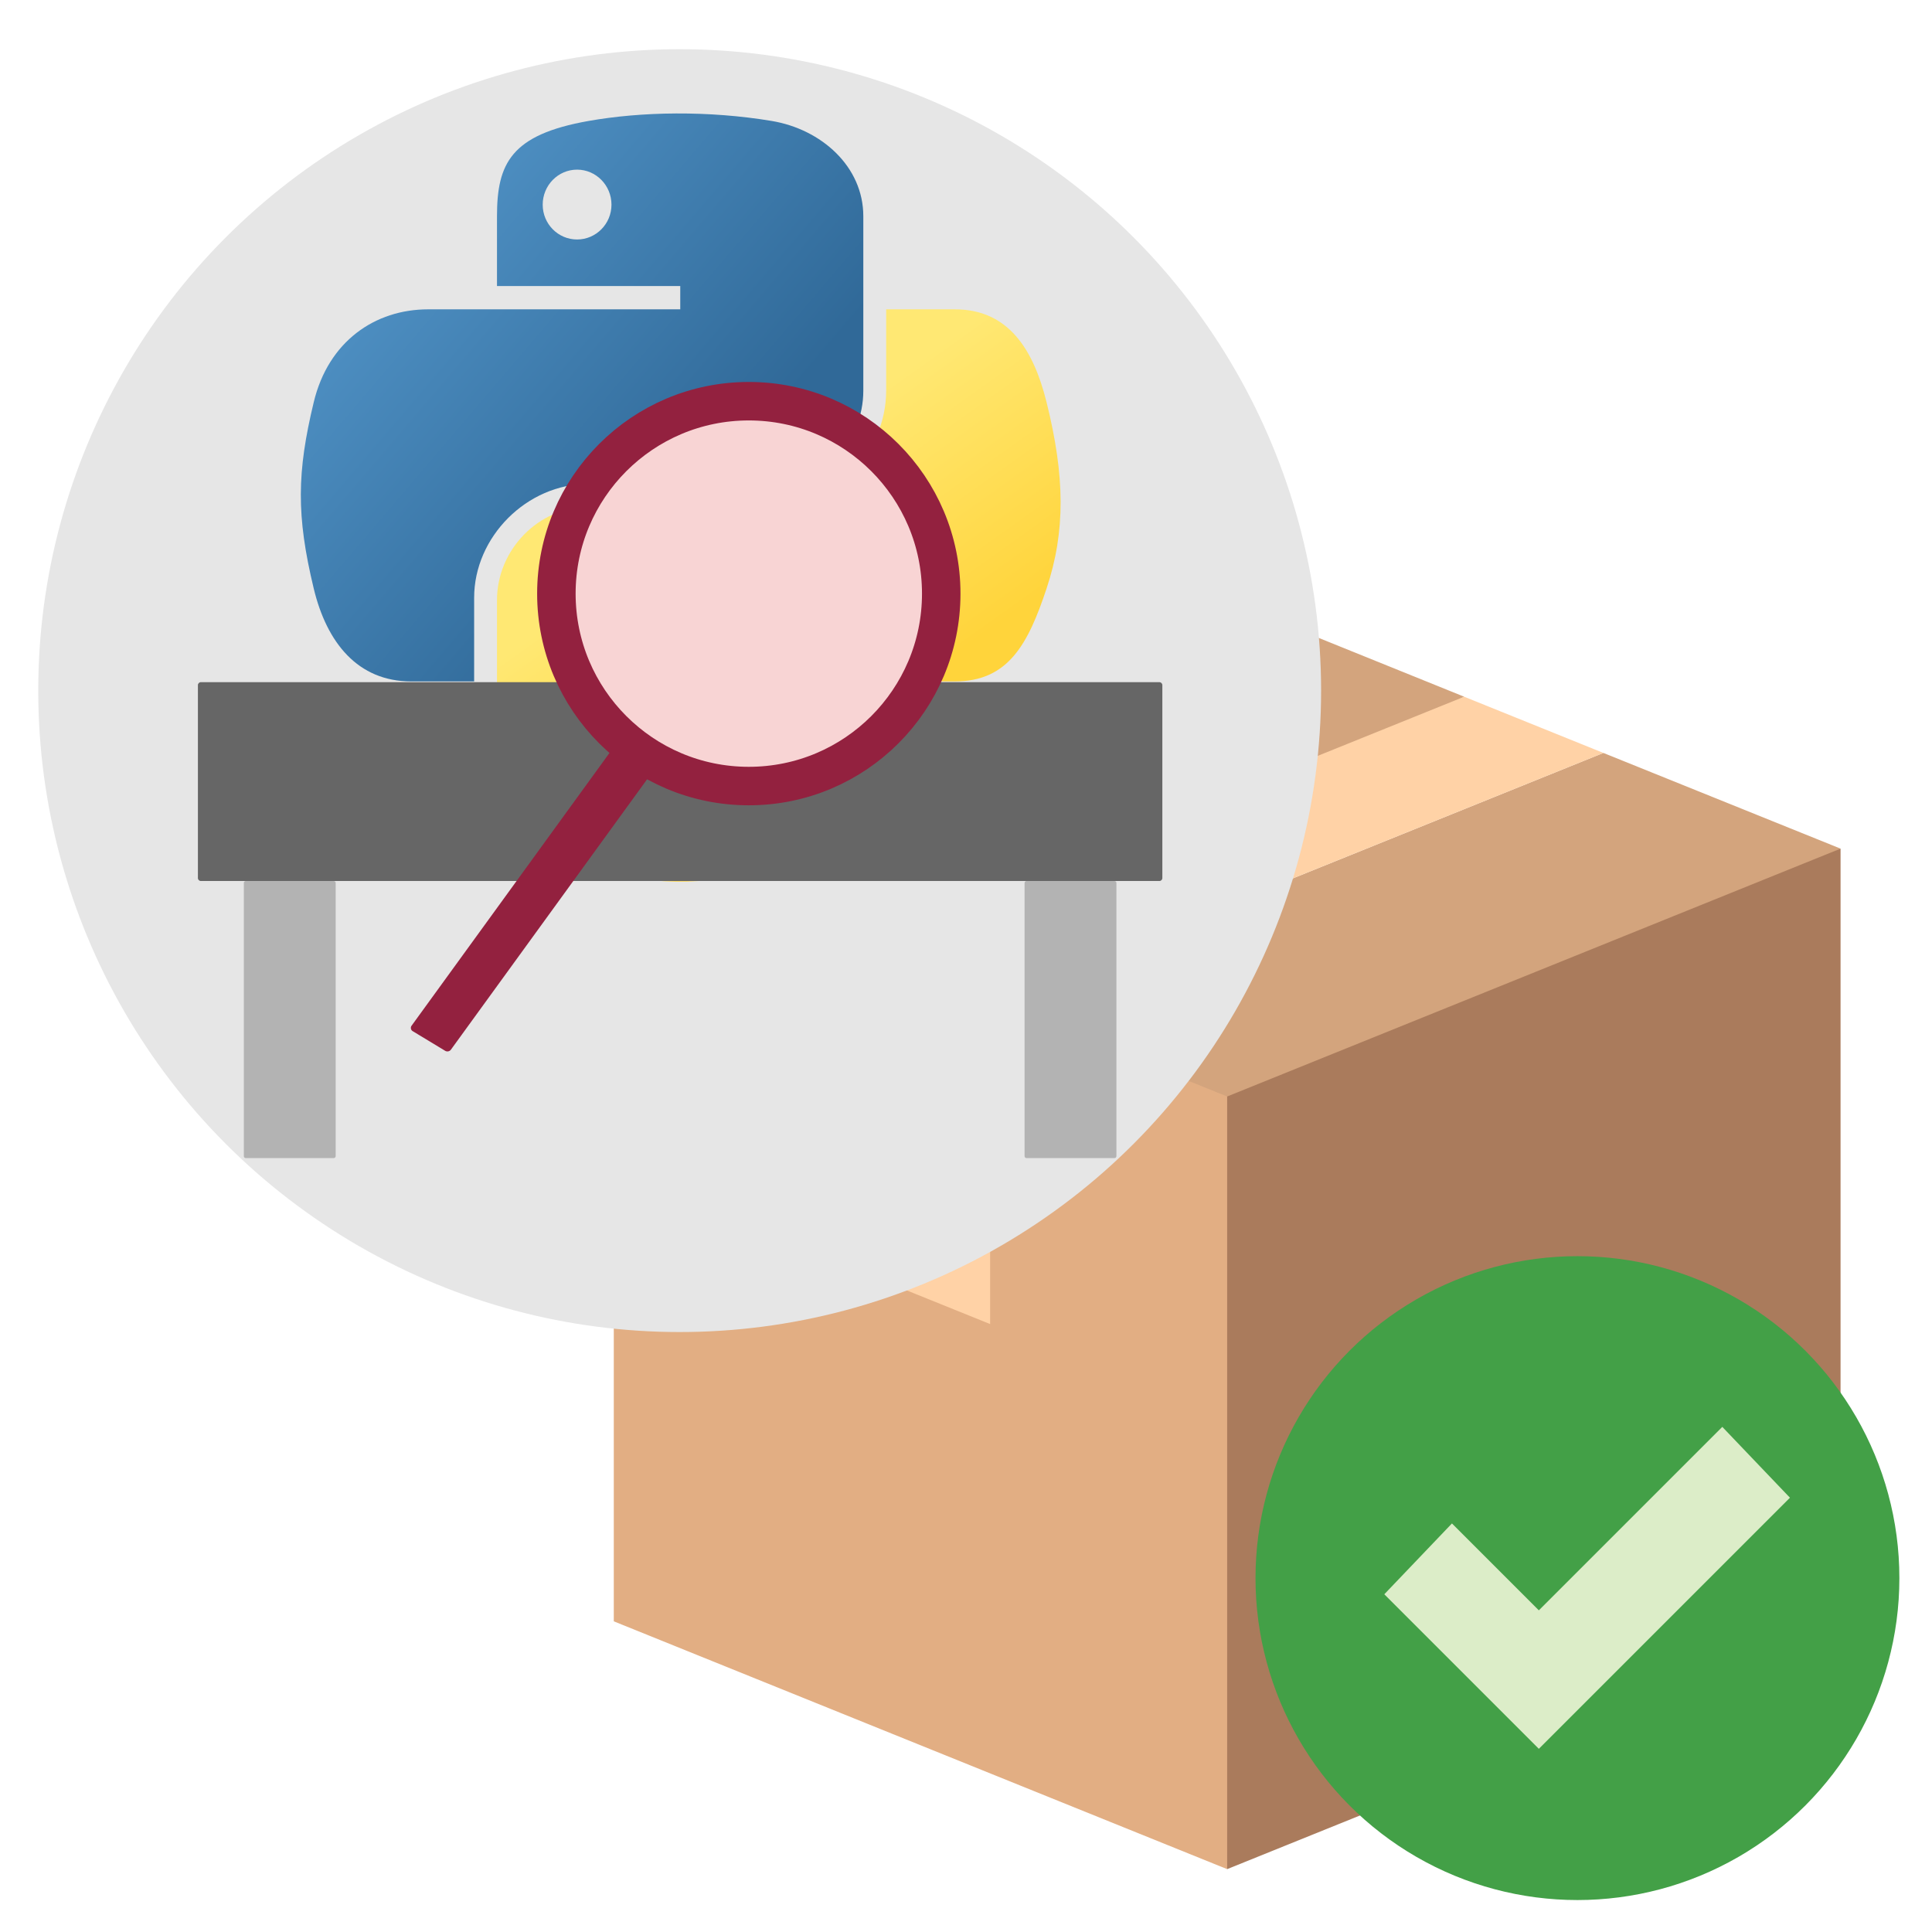 <?xml version="1.0" encoding="UTF-8" standalone="no"?>
<!-- Created with Inkscape (http://www.inkscape.org/) -->

<svg
   version="1.1"
   id="svg3157"
   xml:space="preserve"
   width="600"
   height="600"
   viewBox="0 0 600 600"
   sodipodi:docname="install.svg"
   inkscape:version="1.3 (0e150ed6c4, 2023-07-21)"
   inkscape:export-filename="install.png"
   inkscape:export-xdpi="5.1199999"
   inkscape:export-ydpi="5.1199999"
   xmlns:inkscape="http://www.inkscape.org/namespaces/inkscape"
   xmlns:sodipodi="http://sodipodi.sourceforge.net/DTD/sodipodi-0.dtd"
   xmlns:xlink="http://www.w3.org/1999/xlink"
   xmlns="http://www.w3.org/2000/svg"
   xmlns:svg="http://www.w3.org/2000/svg"
   xmlns:rdf="http://www.w3.org/1999/02/22-rdf-syntax-ns#"
   xmlns:cc="http://creativecommons.org/ns#"
   xmlns:dc="http://purl.org/dc/elements/1.1/"><defs
     id="defs3161"><marker
       markerWidth="700"
       markerHeight="700"
       refX="350"
       refY="350"
       orient="auto"
       id="marker1068"><g
         inkscape:label="Clip"
         id="use859"
         transform="matrix(1.306,0,0,-1.091,-173.857,852.947)"><path
           d="m 375.356,684.771 c 2.504,1.333 5.022,2.631 7.587,3.8 2.533,1.248 5.143,2.288 7.725,3.409 2.596,1.086 5.238,2.036 7.852,3.061 l 1.278,0.501 1.321,-0.562 c 2.774,-1.168 5.523,-2.384 8.276,-3.596 2.695,-1.349 5.471,-2.501 8.099,-4.009 l 7.965,-4.338 c 2.557,-1.683 5.206,-3.14 7.684,-5.013 l -0.075,-0.185 h -0.004 l -0.076,-0.186 -0.506,0.206 -32.744,13.383 -31.136,-11.089 -0.472,-0.169 -0.137,0.375 c 2.384,1.669 4.91,2.936 7.363,4.412 m 86.771,47.215 v -0.666 c 0,0 -1.409,-17.827 -1.743,-16.911 -0.331,0.915 -6.65,11.412 -6.65,11.412 z m -5.992,-32.821 c 12.277,2.727 18.745,21.492 34.738,15.494 0,0 -18.493,28.49 -27.991,23.492 -6.091,-3.207 -19.579,-12.783 -28.473,-19.243 l -21.835,-12.496 15.235,4.231 c 4.437,-4.393 15.996,-14.219 28.326,-11.478 m -119.158,28.821 8.583,-6.164 c 0,0 -6.411,-10.496 -6.74,-11.412 -0.333,-0.916 -1.843,16.91 -1.843,16.91 z m 2.871,-28.821 c 11.618,-2.583 22.546,5.988 27.482,10.662 l 14.863,-5.198 -12.68,8.459 c -3.951,2.931 -27.716,20.486 -36.413,25.063 -9.495,4.998 -27.988,-23.492 -27.988,-23.492 15.994,5.998 22.462,-12.767 34.736,-15.494 m 286.235,12.994 c -42.654,38.986 -105.963,-7.995 -105.963,-7.995 0,0 -17.743,20.826 -15.079,41.484 2.662,20.658 103.961,31.489 137.723,-26.378 53.335,-91.414 -85.548,-257.019 -85.548,-257.019 93.965,140.949 90.877,229.79 68.867,249.908 m -103.954,-262.832 c -4.262,-8.849 -8.031,-17.324 -11.354,-25.216 -1.553,-3.989 -3.045,-7.811 -4.458,-11.446 -1.29,-3.684 -2.507,-7.179 -3.656,-10.463 -2.018,-6.651 -3.743,-12.491 -4.705,-17.399 -1.182,-4.876 -1.745,-8.775 -2.167,-11.434 -0.43,-2.663 -0.659,-4.086 -0.659,-4.086 0,0 0.078,1.436 0.226,4.129 0.175,2.688 0.211,6.68 1.069,11.663 0.583,5.033 1.852,11.037 3.37,17.932 0.899,3.409 1.856,7.042 2.864,10.868 1.214,3.766 2.49,7.726 3.823,11.857 2.885,8.183 6.219,16.981 10.213,26.071 3.93,9.122 8.302,18.632 13.128,28.302 4.8,9.687 9.806,19.653 15.116,29.65 5.256,10.001 10.595,20.168 15.936,30.329 10.688,20.27 20.919,40.732 28.881,60.495 3.943,9.897 7.171,19.637 9.687,29.018 0.956,4.729 2.232,9.313 2.722,13.823 0.292,2.247 0.721,4.46 0.894,6.637 0.12,2.186 0.238,4.328 0.355,6.427 0.215,2.111 -0.015,4.153 -0.086,6.163 -0.149,1.998 -0.077,3.993 -0.375,5.878 -0.684,3.748 -0.89,7.45 -2.067,10.677 -0.478,1.647 -0.943,3.245 -1.392,4.784 -0.477,1.533 -1.238,2.89 -1.808,4.265 -0.609,1.364 -1.195,2.672 -1.757,3.923 -0.567,1.246 -1.371,2.273 -1.996,3.342 -1.355,2.065 -2.413,4.032 -3.581,5.598 -1.237,1.512 -2.288,2.801 -3.139,3.846 -1.707,2.087 -2.616,3.202 -2.616,3.202 0,0 1.02,-1.013 2.935,-2.914 0.958,-0.949 2.138,-2.123 3.523,-3.498 1.34,-1.42 2.605,-3.326 4.157,-5.356 0.724,-1.044 1.646,-2.067 2.33,-3.297 0.674,-1.237 1.382,-2.533 2.12,-3.882 0.695,-1.373 1.593,-2.732 2.214,-4.277 0.589,-1.56 1.202,-3.178 1.835,-4.848 1.484,-3.299 2.01,-7.092 3.03,-11.002 0.479,-1.964 0.519,-4.034 0.792,-6.131 0.191,-2.102 0.548,-4.262 0.449,-6.464 0.378,-8.851 -0.854,-18.356 -2.744,-28.232 -2.211,-9.794 -5.073,-20.001 -8.927,-30.193 -3.845,-10.183 -8.091,-20.601 -13.022,-30.854 -4.822,-10.314 -10.052,-20.598 -15.334,-30.834 -10.844,-20.243 -21.688,-40.486 -31.856,-59.466 -4.967,-9.52 -9.723,-18.73 -13.97,-27.587 m -213.677,-75.958 c -0.424,2.659 -0.986,6.558 -2.171,11.434 -0.96,4.908 -2.685,10.748 -4.706,17.399 -1.146,3.284 -2.364,6.779 -3.651,10.463 -1.417,3.635 -2.907,7.457 -4.461,11.446 -3.323,7.892 -7.09,16.367 -11.351,25.216 -4.248,8.857 -9.007,18.067 -13.972,27.587 -10.168,18.98 -21.012,39.223 -31.857,59.466 -5.283,10.236 -10.509,20.52 -15.332,30.834 -4.934,10.253 -9.174,20.671 -13.025,30.854 -3.852,10.192 -6.717,20.399 -8.923,30.193 -1.893,9.876 -3.125,19.381 -2.749,28.232 -0.094,2.202 0.26,4.362 0.451,6.464 0.275,2.097 0.31,4.167 0.792,6.131 1.019,3.91 1.548,7.703 3.03,11.002 0.633,1.67 1.246,3.288 1.836,4.848 0.62,1.545 1.517,2.904 2.216,4.277 0.736,1.349 1.444,2.645 2.118,3.882 0.684,1.23 1.606,2.253 2.332,3.297 1.553,2.03 2.813,3.936 4.155,5.356 1.386,1.375 2.567,2.549 3.524,3.498 1.914,1.901 2.935,2.914 2.935,2.914 0,0 -0.911,-1.115 -2.614,-3.202 -0.854,-1.045 -1.907,-2.334 -3.141,-3.846 -1.17,-1.566 -2.224,-3.533 -3.582,-5.598 -0.625,-1.069 -1.427,-2.096 -1.996,-3.342 -0.559,-1.251 -1.146,-2.559 -1.758,-3.923 -0.567,-1.375 -1.331,-2.732 -1.807,-4.265 -0.448,-1.539 -0.913,-3.137 -1.393,-4.784 -1.173,-3.227 -1.383,-6.929 -2.067,-10.677 -0.296,-1.885 -0.226,-3.88 -0.373,-5.878 -0.071,-2.01 -0.303,-4.052 -0.086,-6.163 0.117,-2.099 0.233,-4.241 0.354,-6.427 0.175,-2.177 0.602,-4.39 0.896,-6.637 0.489,-4.51 1.762,-9.094 2.72,-13.823 2.515,-9.381 5.747,-19.121 9.69,-29.018 7.959,-19.763 18.189,-40.225 28.881,-60.495 5.337,-10.161 10.677,-20.328 15.933,-30.329 5.31,-9.997 10.319,-19.963 15.117,-29.65 4.825,-9.67 9.199,-19.18 13.126,-28.302 3.994,-9.09 7.329,-17.888 10.215,-26.071 1.332,-4.131 2.61,-8.091 3.824,-11.857 1.006,-3.826 1.964,-7.459 2.862,-10.868 1.52,-6.895 2.791,-12.899 3.37,-17.932 0.86,-4.983 0.895,-8.975 1.07,-11.663 0.148,-2.693 0.226,-4.129 0.226,-4.129 0,0 -0.229,1.423 -0.658,4.086 m -146.979,345.901 c 35.178,59.866 135.319,48.581 137.985,27.923 0.564,-4.372 0.195,-8.816 -0.725,-13.112 l -23.018,-24.449 c -18.623,11.124 -64.349,32.881 -97.558,2.527 -22.011,-20.118 -25.1,-108.959 68.866,-249.908 0,0 -139.166,165.771 -85.55,257.019 m 174.896,43.117 c 9.691,-3.951 43.915,-17.165 67.946,-17.165 3.06,0 5.897,0.218 8.426,0.648 24.641,4.184 41.703,9.813 48.067,12.105 l 75.275,-89.802 -59.955,-23.984 c -9.324,4.09 -56.156,24.247 -73.688,24.247 -0.383,0 -0.749,-0.007 -1.104,-0.026 -9.846,-0.487 -29.382,-6.704 -48.275,-12.72 -14.726,-4.686 -29.952,-9.535 -34.621,-9.535 -5.981,0 -33.774,17.333 -58.606,34.944 z m 101.687,-186.177 1.046,62.321 11.917,-1.357 z m -82.896,60.759 11.863,1.768 3.566,-64.526 z m 123.945,3.406 c -16.789,-83.6 -38.53,-175.696 -45.731,-182.29 -18.115,-10.617 -61.007,-5.057 -66.095,1.58 -4.89,6.968 -34.029,109.48 -52.505,176.937 l 5.175,-1.306 c 5.968,-20.091 36.892,-123.598 43.354,-132.924 0.744,-1.074 1.84,-2.051 3.213,-2.936 1.158,1.624 2.366,3.19 3.538,4.794 0.408,0.523 0.842,1.018 1.256,1.534 2.559,3.199 5.215,6.286 7.955,9.273 4.557,4.913 11.54,9.527 17.211,13.96 l 0.008,-1.427 c -5.99,-5.213 -11.778,-10.664 -17.219,-16.533 -3.182,-3.469 -6.282,-7.036 -9.211,-10.806 -1.416,-1.939 -2.905,-3.795 -4.267,-5.802 -0.178,-0.259 -0.38,-0.561 -0.596,-0.892 -1.461,-2.231 -3.665,-5.9 -4.725,-7.795 2.358,0.822 5.955,4.302 8.153,5.308 2.215,0.994 4.302,2.135 6.457,3.196 0.668,0.352 1.309,0.74 1.971,1.103 10.898,-2.675 25.62,-3.294 36.484,-2.368 3.424,0.292 6.519,0.726 9.31,1.286 1.105,-0.926 2.201,-1.86 3.345,-2.75 1.808,-1.316 3.537,-2.7 5.412,-3.963 1.861,-1.273 3.747,-2.527 5.802,-3.646 -0.524,1.761 -1.161,3.43 -1.821,5.08 -0.18,0.452 -0.352,0.908 -0.537,1.356 -0.848,2.094 -1.843,4.073 -2.757,6.114 -1.938,3.996 -4.081,7.822 -6.325,11.568 -2.246,3.745 -4.667,7.35 -7.159,10.895 -2.015,2.846 -5.073,3.82 -7.229,6.557 l 0.341,55.113 1.785,-51.364 c -0.336,-0.707 3.088,-3.461 5.103,-6.307 2.492,-3.546 4.913,-7.148 7.159,-10.897 1.381,-2.303 2.7,-4.657 3.981,-7.044 0.8,-1.491 1.601,-2.984 2.344,-4.522 0.396,-0.887 0.809,-1.76 1.218,-2.637 3.152,1.697 5.334,3.788 6.494,6.282 17.369,37.301 35.987,131.312 36.772,135.294 l -1.768,0.846 4.104,0.138 c 0.063,0.308 0.063,0.303 0,-0.005 m -22.984,-145.65 c 3.271,13.038 6.629,27.324 9.88,41.695 8.838,1.971 17.526,4.382 26.039,7.24 -0.216,-12.503 -1.038,-26.53 -2.499,-39.558 -10.851,-3.925 -22.01,-7.047 -33.42,-9.377 m -16.451,-52.772 c 3.753,6.569 8.852,23.316 14.333,44.459 11.434,2.203 22.637,5.158 33.551,8.853 -0.283,-13.209 -1.306,-28.133 -3.107,-41.39 -14.432,-5.264 -29.402,-9.377 -44.777,-11.922 m 56.857,150.738 c -0.177,-12.514 -0.909,-26.463 -2.231,-39.647 -8.592,-3.079 -17.373,-5.695 -26.324,-7.841 3.237,14.516 6.319,28.856 9.045,41.807 6.595,1.664 13.104,3.549 19.51,5.681 m 2.465,8.93 c -6.582,-2.303 -13.325,-4.352 -20.2,-6.141 4.322,20.732 7.496,36.685 8.543,41.976 4.603,1.269 9.168,2.635 13.679,4.127 -0.143,-12.595 -0.805,-26.575 -2.022,-39.962 m -212.968,45.347 c 4.301,-1.586 10.633,-3.762 18.658,-6.103 0.581,-2.172 5.095,-19.088 11.389,-42.243 -10.661,2.999 -18.414,5.783 -22.521,7.358 -3.097,13.923 -5.667,28.295 -7.526,40.988 m 7.481,-49.545 c 5.385,-1.995 13.935,-4.903 25.031,-7.855 3.561,-13.055 7.545,-27.553 11.63,-42.228 -13.985,3.538 -24.142,7.158 -29.074,9.058 -3.16,13.823 -5.755,28.311 -7.587,41.025 m 7.481,-49.551 c 6.42,-2.387 17.337,-6.07 31.678,-9.489 4.064,-14.521 8.161,-28.958 11.979,-42.082 -17.501,3.863 -30.189,8.385 -35.948,10.628 -3.28,13.82 -5.931,28.488 -7.709,40.943 m 7.474,-49.551 c 7.442,-2.778 20.925,-7.208 38.754,-10.788 6.607,-22.401 12.079,-39.614 14.607,-44.525 -21.835,3.98 -37.963,9.923 -45.057,12.835 -3.603,13.924 -6.472,29.401 -8.304,42.478 m 96.697,-105.422 c -40.206,0 -71.265,10.776 -81.366,14.754 -3.452,13.062 -6.166,27.771 -7.862,40.177 13.424,-5.041 46.486,-16.475 89.113,-16.475 h 0.011 c 27.044,0 53.258,5.176 78.01,13.641 -0.326,-12.561 -1.393,-26.645 -3.228,-38.968 -23.684,-8.71 -48.795,-13.128 -74.678,-13.129 m 0.13,-50.065 h -0.008 c -35.537,0 -63.022,9.75 -73.193,13.926 -3.93,13.151 -6.943,29.263 -8.693,42.447 12.655,-4.778 42.784,-14.305 81.764,-14.305 25.364,0.002 50.03,4.099 73.413,12.184 -0.426,-13.306 -1.77,-28.649 -4.07,-41.117 -22.069,-8.187 -45.339,-13.135 -69.213,-13.135 m 0.156,-46.601 c -32.171,0 -56.831,8.4 -66.104,12.085 -3.929,12.24 -6.861,27.963 -8.491,40.665 11.859,-4.509 39.077,-13.781 74.431,-13.781 h 0.012 c 23.671,0 46.775,4.188 68.775,11.888 -0.525,-13.996 -2.137,-28.355 -4.563,-39.346 -20.546,-7.639 -42.078,-11.507 -64.06,-11.511 m 58.137,-37.922 c -18.725,-6.912 -38.195,-10.415 -57.942,-10.415 -27.285,-0.005 -48.326,6.769 -57.589,10.37 -4.72,10.946 -8.082,28.059 -9.754,41.673 11.029,-4.227 35.386,-12.047 67.14,-12.047 h 0.008 c 21.964,0 43.499,3.87 64.109,11.184 -0.697,-15.121 -2.842,-30.678 -5.972,-40.765 m -6.898,-49.796 c -16.574,-5.945 -33.633,-8.958 -50.81,-8.958 -21.279,0 -38.092,4.686 -47.403,8.038 -6.59,6.932 -10.938,27.433 -12.743,42.962 10.17,-3.927 31.715,-10.663 59.912,-10.659 20.235,0 40.18,3.503 59.389,10.425 -0.97,-16.947 -4.058,-34.517 -8.345,-41.808 m -219.021,454.561 c 0.043,-2.635 0.28,-5.357 0.552,-8.149 0.598,-5.582 1.625,-11.428 2.988,-17.426 1.276,-6.018 3.183,-12.115 5.053,-18.327 1.932,-6.199 4.176,-12.431 6.532,-18.629 2.332,-6.213 4.733,-12.413 7.256,-18.475 2.491,-6.084 4.945,-12.077 7.32,-17.873 4.77,-11.616 9.123,-22.561 12.341,-32.166 1.645,-4.784 3.009,-9.228 4.062,-13.214 1.124,-3.963 1.859,-7.494 2.413,-10.393 0.577,-2.901 0.849,-5.209 1.005,-6.786 0.175,-1.566 0.268,-2.4 0.268,-2.4 0,0 -0.24,0.806 -0.693,2.315 -0.408,1.518 -1.161,3.699 -2.118,6.459 -0.964,2.756 -2.23,6.065 -3.774,9.823 -1.521,3.76 -3.402,7.944 -5.435,12.51 -4.251,9.083 -9.209,19.678 -14.522,31.031 -2.61,5.719 -5.426,11.592 -7.989,17.708 -2.625,6.083 -5.165,12.34 -7.612,18.647 -4.658,12.698 -8.805,25.708 -10.989,38.372 -1.23,6.293 -1.811,12.513 -2.042,18.412 -0.241,5.904 0.085,11.518 0.832,16.627 0.254,2.561 0.911,4.977 1.352,7.273 0.542,2.284 1.288,4.398 1.863,6.396 1.415,3.93 2.86,7.258 4.353,9.865 1.294,2.698 2.752,4.491 3.604,5.823 0.889,1.304 1.359,1.997 1.359,1.997 0,0 -0.341,-0.766 -0.985,-2.208 -0.617,-1.439 -1.673,-3.536 -2.551,-6.297 -1.056,-2.681 -1.918,-6.102 -2.843,-9.988 -0.759,-3.939 -1.392,-8.395 -1.601,-13.292 -0.078,-2.45 -0.18,-4.991 0.001,-7.635 m 212.255,-500.057 c -11.181,-4.928 -26.873,-7.75 -43.055,-7.75 -17.431,0 -33.302,3.3 -41.417,8.605 -6.728,4.401 -10.78,22.988 -12.307,37.133 9.272,-3.621 28.051,-9.455 52.735,-9.455 18.487,0 36.827,3.302 54.614,9.824 -1.277,-17.727 -5.327,-36.049 -10.57,-38.357 m 116.665,507.692 c -0.211,4.897 -0.845,9.353 -1.603,13.292 -0.926,3.886 -1.789,7.307 -2.842,9.988 -0.878,2.761 -1.936,4.858 -2.552,6.297 -0.642,1.442 -0.985,2.208 -0.985,2.208 0,0 0.471,-0.693 1.358,-1.997 0.85,-1.332 2.308,-3.125 3.604,-5.823 1.496,-2.607 2.938,-5.935 4.355,-9.865 0.574,-1.998 1.32,-4.112 1.862,-6.396 0.44,-2.296 1.097,-4.712 1.352,-7.273 0.75,-5.109 1.072,-10.723 0.831,-16.627 -0.232,-5.899 -0.813,-12.119 -2.039,-18.412 -2.187,-12.664 -6.332,-25.674 -10.987,-38.372 -2.449,-6.307 -4.99,-12.564 -7.62,-18.647 -2.557,-6.116 -5.376,-11.989 -7.984,-17.708 -5.315,-11.353 -10.274,-21.948 -14.523,-31.031 -2.035,-4.566 -3.917,-8.75 -5.435,-12.51 -1.546,-3.758 -2.812,-7.067 -3.777,-9.823 -0.957,-2.76 -1.711,-4.941 -2.116,-6.459 -0.453,-1.509 -0.694,-2.315 -0.694,-2.315 0,0 0.093,0.834 0.268,2.4 0.154,1.577 0.426,3.885 1.004,6.786 0.556,2.899 1.293,6.43 2.414,10.393 1.049,3.986 2.416,8.43 4.064,13.214 3.219,9.605 7.572,20.55 12.34,32.166 2.375,5.796 4.831,11.789 7.321,17.873 2.523,6.062 4.924,12.262 7.255,18.475 2.355,6.198 4.6,12.43 6.533,18.629 1.87,6.21 3.779,12.309 5.053,18.326 1.363,5.999 2.39,11.845 2.991,17.427 0.27,2.792 0.508,5.514 0.552,8.149 0.178,2.644 0.077,5.185 0,7.635 m 49.419,96.429 c -53.092,26.886 -108.748,8.091 -131.987,-2.235 l -16.702,-2.235 -4.053,4.833 c 0,0 -13.387,-5.314 -31.227,-9.558 l -33.413,-4.471 c -25.878,2.118 -61.311,17.178 -61.693,17.34 l -2.57,1.102 -7.905,-8.398 -8.044,1.197 c -19.125,9.438 -76.247,32.334 -132.251,2.425 -81.209,-43.371 -51.872,-158.942 -24.991,-207.925 46.73,-85.153 181.933,-239.912 157.943,-382.86 0,0 5.859,-5.377 13.605,-11.017 l 0.051,-0.511 0.695,-0.028 c 1.113,-0.802 2.262,-1.604 3.436,-2.394 l -0.022,-0.035 c 0.06,-0.039 0.573,-0.375 1.459,-0.919 4.377,-2.857 9.013,-5.468 13.358,-7.11 13.491,-6.337 34.874,-14.114 58.569,-14.114 16.248,0 33.575,3.665 50.188,13.946 14.102,2.709 31.047,20.667 31.047,20.667 -27.091,142.394 104.717,300.05 149.588,386.201 25.809,49.554 57.049,164.503 -25.081,206.099"
           style="fill:#000000;fill-opacity:1;fill-rule:nonzero;stroke:none"
           id="path871"
           inkscape:connector-curvature="0" /></g></marker><linearGradient
       inkscape:collect="always"
       xlink:href="#linearGradient4689"
       id="linearGradient1478"
       gradientUnits="userSpaceOnUse"
       gradientTransform="matrix(0.563,0,0,0.568,-14.991,-11.702)"
       x1="26.649"
       y1="20.604"
       x2="135.665"
       y2="114.398" /><linearGradient
       id="linearGradient4689"><stop
         style="stop-color:#5a9fd4;stop-opacity:1;"
         offset="0"
         id="stop4691" /><stop
         style="stop-color:#306998;stop-opacity:1;"
         offset="1"
         id="stop4693" /></linearGradient><linearGradient
       inkscape:collect="always"
       xlink:href="#linearGradient4671"
       id="linearGradient1475"
       gradientUnits="userSpaceOnUse"
       gradientTransform="matrix(0.563,0,0,0.568,-14.991,-11.702)"
       x1="150.961"
       y1="192.352"
       x2="112.031"
       y2="137.273" /><linearGradient
       id="linearGradient4671"><stop
         style="stop-color:#ffd43b;stop-opacity:1;"
         offset="0"
         id="stop4673" /><stop
         style="stop-color:#ffe873;stop-opacity:1"
         offset="1"
         id="stop4675" /></linearGradient></defs><sodipodi:namedview
     pagecolor="#ffffff"
     bordercolor="#666666"
     borderopacity="1"
     objecttolerance="10"
     gridtolerance="10"
     guidetolerance="10"
     inkscape:pageopacity="0"
     inkscape:pageshadow="2"
     inkscape:window-width="1920"
     inkscape:window-height="1017"
     id="namedview3159"
     showgrid="false"
     inkscape:zoom="1.0289025"
     inkscape:cx="17.494369"
     inkscape:cy="305.6655"
     inkscape:window-x="-8"
     inkscape:window-y="-8"
     inkscape:window-maximized="1"
     inkscape:current-layer="g3165"
     inkscape:showpageshadow="2"
     inkscape:pagecheckerboard="0"
     inkscape:deskcolor="#d1d1d1" /><g
     id="g3165"
     inkscape:groupmode="layer"
     inkscape:label="cobra-snake--publicdomainvectors.org"
     transform="matrix(1.333,0,0,-1.333,63.65,933.806)"><g
       style="opacity:1;fill:none;fill-rule:nonzero;stroke:none;stroke-width:0;stroke-linecap:butt;stroke-linejoin:miter;stroke-miterlimit:10;stroke-dasharray:none"
       transform="matrix(3.283,0,0,-3.283,90.414,560.535)"
       id="g9052">&#10;	<polygon
   points="71.7,10.79 28.18,28.37 45,40.55 88.53,17.58 "
   style="opacity:1;fill:#d3a47d;fill-rule:nonzero;stroke:none;stroke-width:1;stroke-linecap:butt;stroke-linejoin:miter;stroke-miterlimit:10;stroke-dasharray:none"
   id="polygon9036" />&#10;	<polygon
   points="45,0 1.47,17.58 18.3,29.06 61.82,6.8 "
   style="opacity:1;fill:#d3a47d;fill-rule:nonzero;stroke:none;stroke-width:1;stroke-linecap:butt;stroke-linejoin:miter;stroke-miterlimit:10;stroke-dasharray:none"
   id="polygon9038" />&#10;	<path
   d="M 18.296,24.381 1.473,17.584 V 38.277 72.415 L 45,90 C 47.132,72.065 47.055,53.776 45,35.169 L 28.177,28.373 Z"
   style="opacity:1;fill:#e2ae83;fill-rule:nonzero;stroke:none;stroke-width:1;stroke-linecap:butt;stroke-linejoin:miter;stroke-miterlimit:10;stroke-dasharray:none"
   stroke-linecap="round"
   id="path9040" />&#10;	<polyline
   points="45,35.17 45,90 88.53,72.42 88.53,38.28 88.53,17.58 45,35.17 "
   style="opacity:1;fill:#aa7b5c;fill-rule:nonzero;stroke:none;stroke-width:1;stroke-linecap:butt;stroke-linejoin:miter;stroke-miterlimit:10;stroke-dasharray:none"
   id="polyline9042" />&#10;	<polygon
   points="61.82,6.8 18.3,24.38 18.3,47.33 28.18,51.32 28.18,28.37 71.7,10.79 "
   style="opacity:1;fill:#ffd2a6;fill-rule:nonzero;stroke:none;stroke-width:1;stroke-linecap:butt;stroke-linejoin:miter;stroke-miterlimit:10;stroke-dasharray:none"
   id="polygon9044" />&#10;	<path
   d="m 52.714,79.086 c -0.396,0 -0.77,-0.236 -0.927,-0.625 -0.207,-0.513 0.04,-1.096 0.552,-1.302 l 9.88,-3.991 c 0.513,-0.207 1.095,0.04 1.302,0.552 0.207,0.513 -0.04,1.096 -0.552,1.302 l -9.88,3.991 c -0.123,0.05 -0.25,0.073 -0.375,0.073 z"
   style="opacity:1;fill:#e2ae83;fill-rule:nonzero;stroke:none;stroke-width:1;stroke-linecap:butt;stroke-linejoin:miter;stroke-miterlimit:10;stroke-dasharray:none"
   stroke-linecap="round"
   id="path9046" />&#10;	<path
   d="m 52.714,72.713 c -0.396,0 -0.77,-0.236 -0.927,-0.625 -0.207,-0.513 0.04,-1.096 0.552,-1.302 l 9.88,-3.992 c 0.513,-0.207 1.095,0.04 1.302,0.552 0.207,0.513 -0.04,1.096 -0.552,1.302 l -9.88,3.992 c -0.123,0.049 -0.25,0.073 -0.375,0.073 z"
   style="opacity:1;fill:#e2ae83;fill-rule:nonzero;stroke:none;stroke-width:1;stroke-linecap:butt;stroke-linejoin:miter;stroke-miterlimit:10;stroke-dasharray:none"
   stroke-linecap="round"
   id="path9048" />&#10;	<path
   d="m 52.714,66.339 c -0.396,0 -0.77,-0.236 -0.927,-0.625 -0.207,-0.513 0.04,-1.096 0.552,-1.302 l 9.88,-3.991 c 0.513,-0.207 1.095,0.04 1.302,0.552 0.207,0.513 -0.04,1.096 -0.552,1.302 l -9.88,3.991 c -0.123,0.049 -0.25,0.073 -0.375,0.073 z"
   style="opacity:1;fill:#e2ae83;fill-rule:nonzero;stroke:none;stroke-width:1;stroke-linecap:butt;stroke-linejoin:miter;stroke-miterlimit:10;stroke-dasharray:none"
   stroke-linecap="round"
   id="path9050" />&#10;</g><g
       transform="matrix(25.625,0,0,-25.625,61.382,27199.012)"
       id="g9815"><circle
         cx="10.083"
         cy="1048.435"
         r="2.927"
         fill="#43a047"
         id="circle9811" /><path
         fill="#dcedc8"
         d="m 11.4,1047.06 -1.668,1.668 -0.79,-0.79 -0.615,0.644 1.405,1.405 2.283,-2.283 z"
         id="path9813" /></g><g
       id="g4"
       transform="matrix(0.797,0,0,0.797,-0.792,130.884)"><circle
         style="fill:#e6e6e6;stroke-width:0.396"
         id="path1"
         cx="139.763"
         cy="-512.855"
         transform="scale(1,-1)"
         r="187.5" /><g
         id="g2"
         transform="matrix(1.998,0,0,-1.998,29.019,681.571)"><path
           style="fill:url(#linearGradient1478);fill-opacity:1"
           d="M 54.919,9.1927389e-4 C 50.335,0.022 45.958,0.413 42.106,1.095 30.76,3.099 28.7,7.295 28.7,15.032 v 10.219 h 26.812 v 3.406 h -26.812 -10.062 c -7.792,0 -14.616,4.684 -16.75,13.594 -2.462,10.213 -2.571,16.586 0,27.25 1.906,7.938 6.458,13.594 14.25,13.594 h 9.219 v -12.25 c 0,-8.85 7.657,-16.656 16.75,-16.656 h 26.781 c 7.455,0 13.406,-6.138 13.406,-13.625 v -25.531 c 0,-7.266 -6.13,-12.725 -13.406,-13.937 C 64.282,0.328 59.502,-0.02 54.919,9.1927389e-4 Z m -14.5,8.219 c 2.77,0 5.031,2.299 5.031,5.125 -2e-6,2.816 -2.262,5.094 -5.031,5.094 -2.779,-1e-6 -5.031,-2.277 -5.031,-5.094 -10e-7,-2.826 2.252,-5.125 5.031,-5.125 z"
           id="path1948" /><path
           style="fill:url(#linearGradient1475);fill-opacity:1"
           d="m 85.638,28.657 v 11.906 c 0,9.231 -7.826,17 -16.75,17 h -26.781 c -7.336,0 -13.406,6.278 -13.406,13.625 v 25.531 c 0,7.266 6.319,11.54 13.406,13.625 8.487,2.496 16.626,2.947 26.781,0 6.75,-1.954 13.406,-5.888 13.406,-13.625 V 86.501 h -26.781 v -3.406 h 26.781 13.406 c 7.792,0 10.696,-5.435 13.406,-13.594 2.799,-8.399 2.68,-16.476 0,-27.25 -1.926,-7.757 -5.604,-13.594 -13.406,-13.594 z m -15.062,64.656 c 2.779,3e-6 5.031,2.277 5.031,5.094 -2e-6,2.826 -2.252,5.125 -5.031,5.125 -2.77,0 -5.031,-2.299 -5.031,-5.125 2e-6,-2.816 2.262,-5.094 5.031,-5.094 z"
           id="path1950" /></g><g
         id="g3"
         transform="matrix(0.895,0,0,0.895,41.657,-111.492)"><path
           id="rect9"
           style="fill:#b3b3b3;stroke-width:0.325"
           d="m -32.117,635.413 h 28.76 c 0.344,0 0.62,-0.291 0.62,-0.652 v -89.193 c 0,-0.361 -0.277,-0.652 -0.62,-0.652 H -32.117 c -0.344,0 -0.62,0.291 -0.62,0.652 v 89.193 c 0,0.361 0.277,0.652 0.62,0.652 z" /><path
           id="rect9-8"
           style="fill:#b3b3b3;stroke-width:0.325"
           d="m 222.883,635.413 h 28.76 c 0.344,0 0.62,-0.291 0.62,-0.652 v -89.193 c 0,-0.361 -0.277,-0.652 -0.62,-0.652 H 222.883 c -0.344,0 -0.62,0.291 -0.62,0.652 v 89.193 c 0,0.361 0.277,0.652 0.62,0.652 z" /><path
           id="rect8"
           style="fill:#666666;stroke-width:0.278"
           d="M -46.772,700.355 H 266.297 c 0.535,0 0.965,-0.431 0.965,-0.967 v -63.008 c 0,-0.536 -0.431,-0.967 -0.965,-0.967 H -46.772 c -0.535,0 -0.965,0.431 -0.965,0.967 v 63.008 c 0,0.536 0.431,0.967 0.965,0.967 z" /></g><circle
         style="fill:#f8d4d4;fill-opacity:1;stroke:#93213f;stroke-width:11.25;stroke-dasharray:none;stroke-opacity:1"
         id="path2"
         cx="159.972"
         cy="-541.209"
         transform="scale(1,-1)"
         r="56.25" /><rect
         style="fill:#93213f;fill-opacity:1;stroke:none;stroke-width:7.861;stroke-dasharray:none;stroke-opacity:1"
         id="rect2"
         width="13.46"
         height="107.249"
         x="-194.549"
         y="-494.342"
         transform="matrix(0.856,-0.518,-0.587,-0.809,0,0)"
         ry="1.15" /></g></g></svg>
